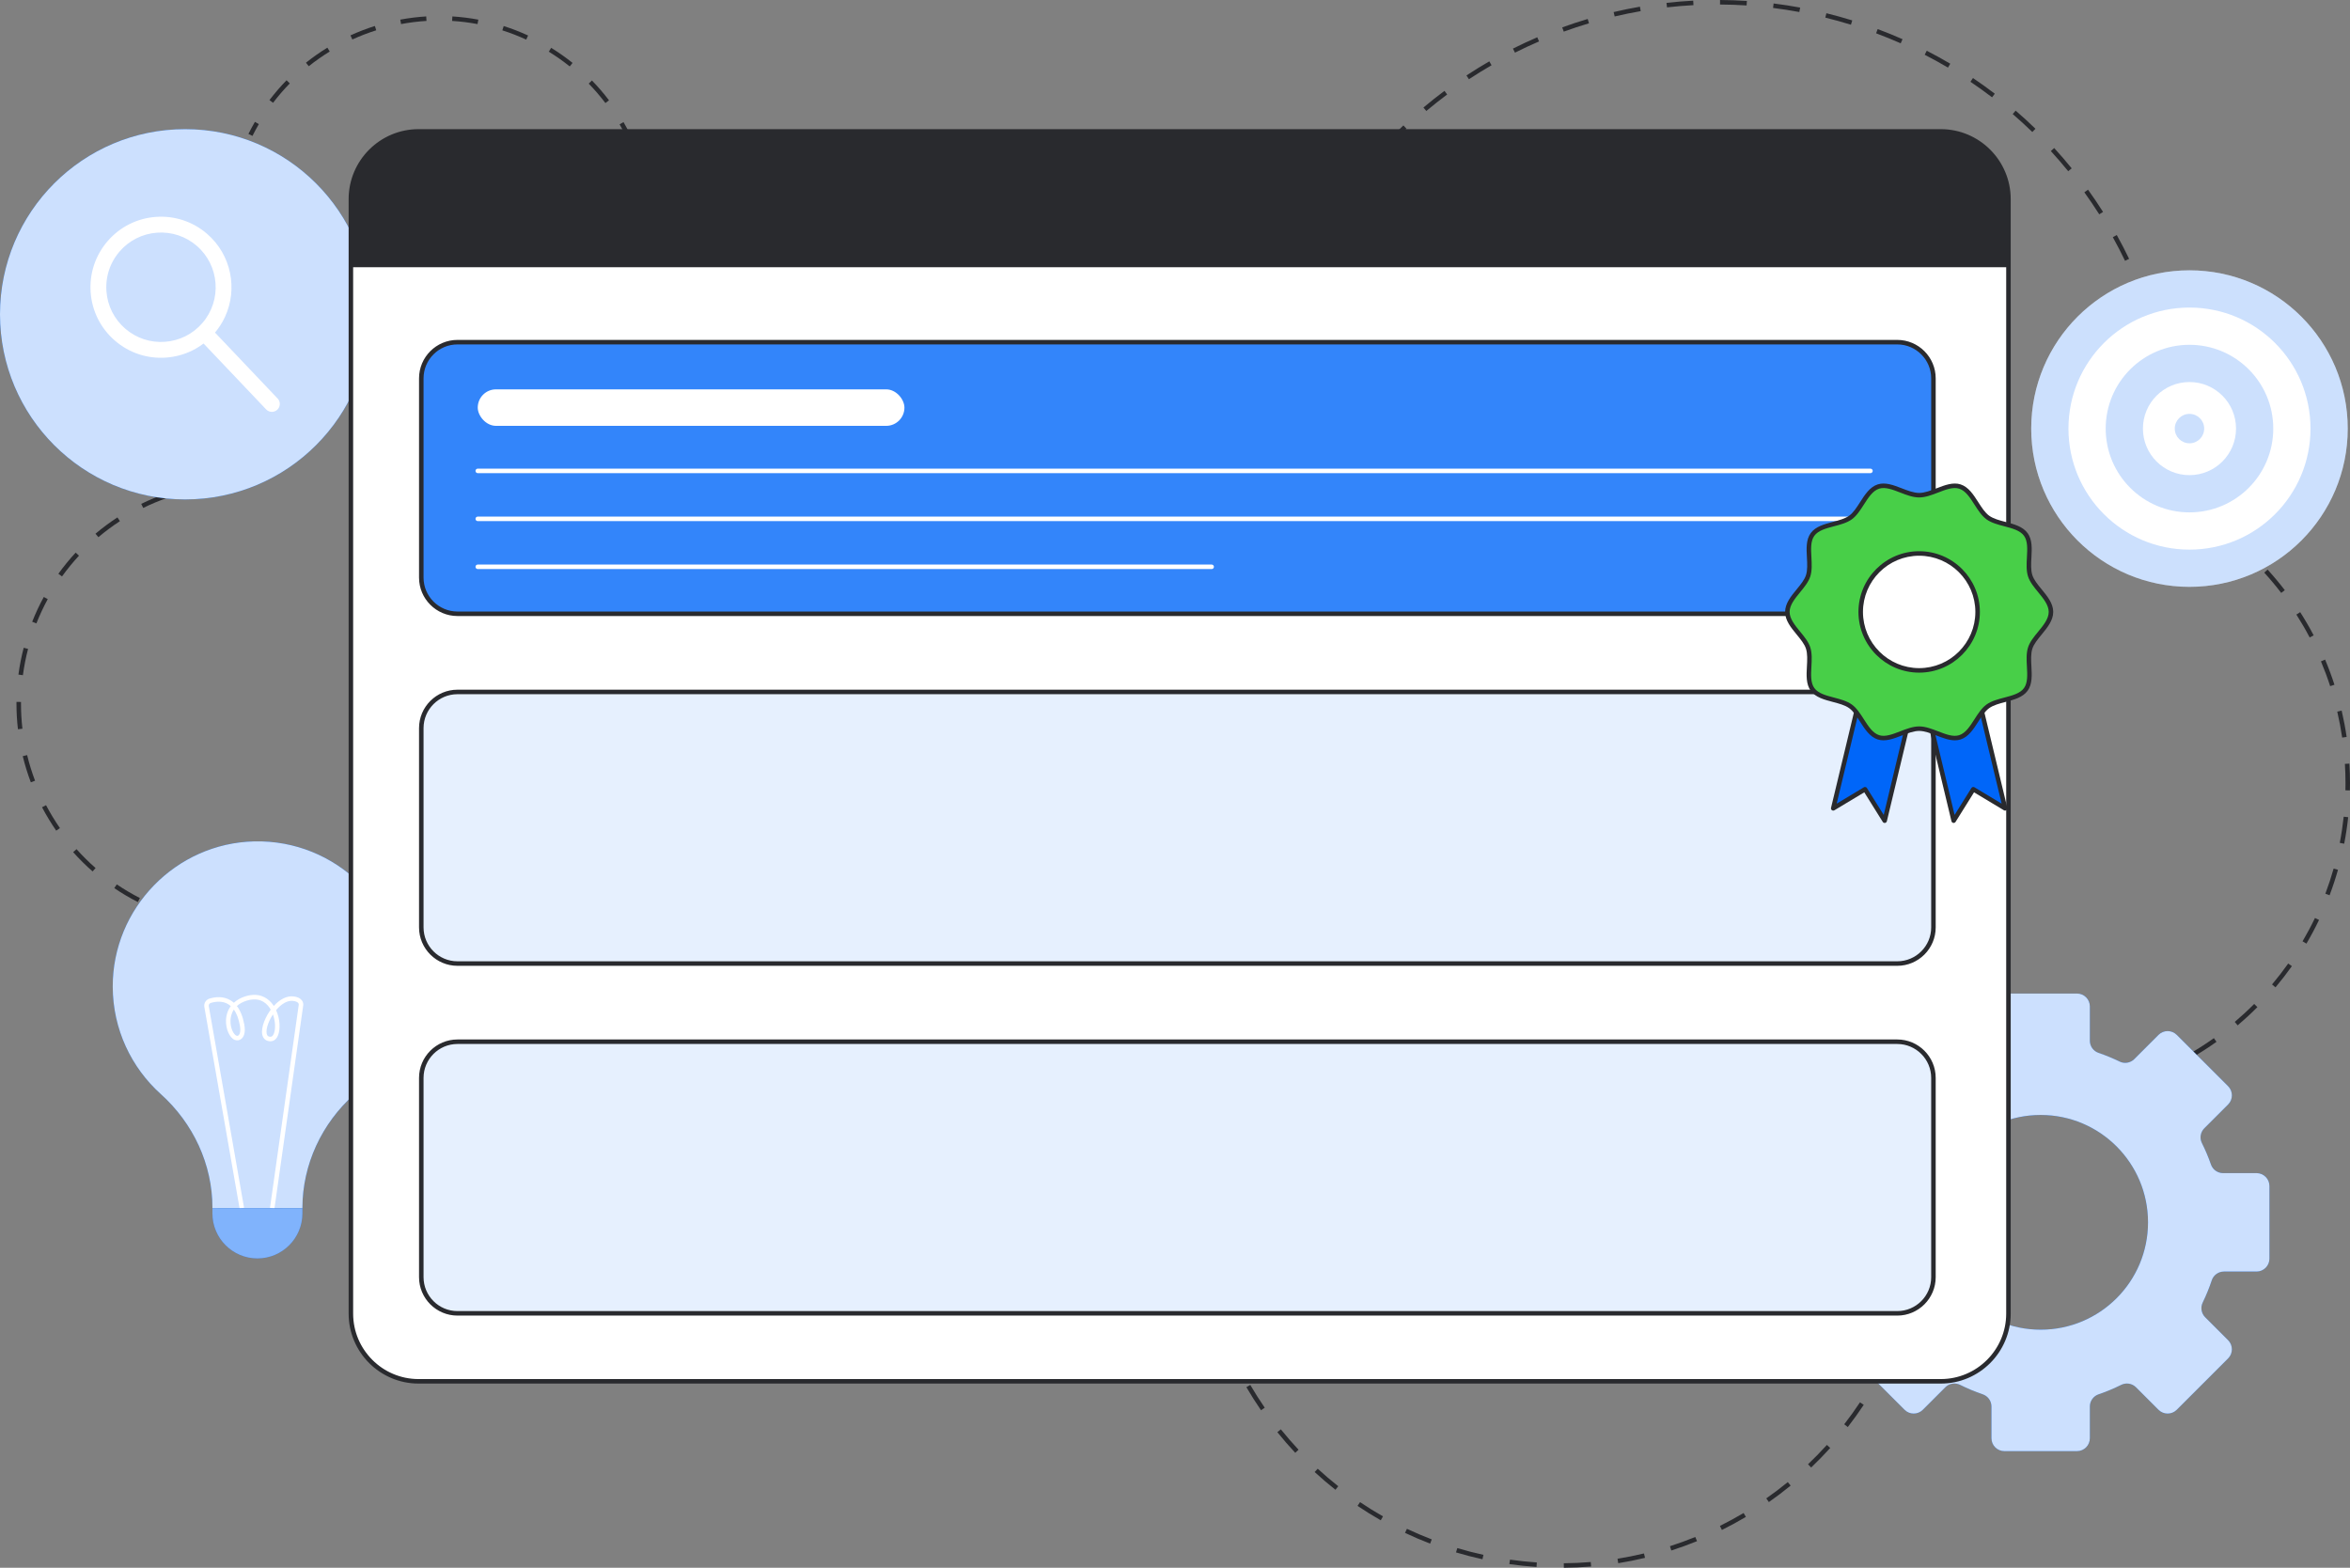 <svg id="Layer_2" data-name="Layer 2" xmlns="http://www.w3.org/2000/svg" viewBox="0 0 1041.599 694.852" style="width: 100%; height: 100%;">
  <rect x="0" y="0" width="1041.599" height="694.852" fill="#808080" stroke="none"/>
  <g id="Layer_2-2" data-name="Layer 2">
    <g>
      <g>
        <g>
          <path d="m849.298,567.088l-1.957-.413c.409-1.937.787-3.907,1.125-5.858l1.971.341c-.341,1.975-.725,3.97-1.138,5.93Z" fill="#292a2e"></path>
          <path d="m693.145,694.852l-.016-2c3.969-.032,7.988-.216,11.944-.548l.167,1.993c-4.007.336-8.076.522-12.096.555Zm-12.106-.359c-4.006-.27-8.058-.695-12.043-1.264l.282-1.979c3.937.562,7.939.981,11.896,1.248l-.135,1.995Zm36.217-1.663l-.317-1.975c3.917-.63,7.862-1.418,11.724-2.343l.466,1.945c-3.911.937-7.905,1.735-11.872,2.373Zm-60.176-1.751c-3.936-.862-7.88-1.881-11.724-3.029l.572-1.916c3.796,1.134,7.691,2.14,11.579,2.991l-.428,1.954Zm83.708-3.884l-.611-1.904c3.773-1.21,7.554-2.583,11.24-4.08l.753,1.853c-3.732,1.516-7.562,2.906-11.381,4.131Zm-106.9-3.046c-3.759-1.439-7.507-3.039-11.142-4.756l.854-1.809c3.589,1.695,7.291,3.275,11.002,4.696l-.715,1.868Zm129.321-6.059l-.89-1.791c3.554-1.765,7.088-3.688,10.505-5.716l1.021,1.72c-3.459,2.054-7.038,4-10.636,5.787Zm-151.212-4.282c-3.493-1.987-6.957-4.134-10.295-6.382l1.117-1.659c3.297,2.22,6.717,4.341,10.167,6.303l-.988,1.738Zm172.023-8.071l-1.146-1.639c3.255-2.276,6.464-4.705,9.538-7.217l1.266,1.549c-3.112,2.543-6.361,5.002-9.657,7.307Zm-192.103-5.453c-3.154-2.49-6.255-5.133-9.217-7.857l1.354-1.473c2.926,2.69,5.988,5.301,9.103,7.76l-1.239,1.569Zm210.843-9.862l-1.378-1.45c2.878-2.735,5.689-5.614,8.355-8.559l1.482,1.343c-2.699,2.98-5.545,5.896-8.459,8.666Zm-228.661-6.521c-2.749-2.937-5.419-6.014-7.938-9.145l1.559-1.254c2.488,3.093,5.125,6.132,7.84,9.033l-1.46,1.366Zm244.906-11.421l-1.579-1.228c2.437-3.136,4.785-6.405,6.978-9.714l1.667,1.104c-2.22,3.352-4.597,6.661-7.065,9.837Zm-260.078-7.436c-2.279-3.312-4.462-6.751-6.487-10.224l1.728-1.008c2,3.43,4.156,6.827,6.407,10.098l-1.647,1.134Zm273.446-12.745l-1.746-.976c1.936-3.466,3.764-7.051,5.434-10.656l1.814.84c-1.69,3.651-3.541,7.282-5.502,10.792Zm-285.64-8.16c-1.762-3.618-3.407-7.345-4.89-11.078l1.858-.738c1.464,3.687,3.089,7.368,4.829,10.94l-1.798.876Zm295.81-13.804l-1.873-.701c1.388-3.711,2.655-7.529,3.764-11.349l1.921.558c-1.124,3.868-2.406,7.734-3.812,11.493Z" fill="#292a2e"></path>
          <path d="m537.775,581.562c-.596-1.912-1.165-3.862-1.689-5.796l1.931-.523c.518,1.911,1.079,3.836,1.667,5.724l-1.909.596Z" fill="#292a2e"></path>
        </g>
        <g>
          <path d="m77.989,406.527c-1.936-.573-3.873-1.211-5.758-1.896l.683-1.88c1.848.671,3.746,1.296,5.643,1.857l-.567,1.918Z" fill="#292a2e"></path>
          <path d="m61.099,399.8c-3.597-1.833-7.113-3.907-10.45-6.166l1.121-1.656c3.269,2.213,6.712,4.245,10.237,6.04l-.908,1.782Zm-20.056-13.575c-3.03-2.651-5.929-5.523-8.618-8.536l1.492-1.332c2.634,2.952,5.475,5.766,8.443,8.363l-1.317,1.505Zm-16.123-18.065c-2.296-3.314-4.411-6.804-6.284-10.373l1.771-.93c1.836,3.497,3.907,6.916,6.157,10.164l-1.644,1.139Zm-11.256-21.434c-1.427-3.777-2.632-7.675-3.582-11.586l1.943-.472c.93,3.831,2.111,7.65,3.509,11.351l-1.871.707Zm-5.713-23.521c-.43-3.714-.647-7.496-.648-11.239l.004-.873,2,.017-.004.856c0,3.667.214,7.371.634,11.009l-1.986.229Zm2.197-23.946l-1.982-.265c.532-3.985,1.318-7.989,2.338-11.9l1.936.504c-.999,3.833-1.77,7.756-2.291,11.661Zm5.979-22.958l-1.86-.735c1.486-3.76,3.216-7.456,5.143-10.986l1.756.958c-1.888,3.458-3.583,7.08-5.038,10.764Zm11.364-20.823l-1.624-1.168c2.353-3.272,4.936-6.432,7.677-9.391l1.467,1.359c-2.685,2.898-5.215,5.994-7.52,9.199Zm16.117-17.402l-1.289-1.529c3.08-2.596,6.354-5.03,9.734-7.234l1.093,1.675c-3.312,2.16-6.52,4.545-9.538,7.089Zm19.869-12.96l-.88-1.796c3.623-1.775,7.39-3.343,11.196-4.661l.654,1.89c-3.729,1.291-7.42,2.828-10.971,4.567Z" fill="#292a2e"></path>
          <path d="m85.933,217.35l-.417-1.956c1.967-.419,3.974-.782,5.965-1.08l.295,1.979c-1.95.291-3.916.646-5.843,1.057Z" fill="#292a2e"></path>
        </g>
        <g id="b_1_idea">
          <path id="b_1_idea-2" data-name="b_1_idea" d="m178.455,437.215c.042-35.999-29.533-65.116-65.727-64.302-34.773.782-62.861,29.635-62.761,64.417.054,18.885,8.262,35.851,21.289,47.569,14.383,12.937,22.921,31.133,22.899,50.477v.07s39.884.046,39.884.046v-.069c.022-19.322,8.558-37.508,22.967-50.382,13.144-11.743,21.427-28.813,21.449-47.827Z" fill="#0066f9"></path>
          <path id="b_1_idea-3" data-name="b_1_idea" d="m178.455,437.215c.042-35.999-29.533-65.116-65.727-64.302-34.773.782-62.861,29.635-62.761,64.417.054,18.885,8.262,35.851,21.289,47.569,14.383,12.937,22.921,31.133,22.899,50.477v.07s39.884.046,39.884.046v-.069c.022-19.322,8.558-37.508,22.967-50.382,13.144-11.743,21.427-28.813,21.449-47.827Z" fill="#fff" opacity=".8"></path>
          <g id="b_1_idea-4" data-name="b_1_idea">
            <path d="m106.205,535.634l-15.632-89.352c-.284-1.625.69-3.21,2.266-3.687,2.468-.747,6.1-1.218,9.385.779.5.304.973.655,1.418,1.052,1.356-1.246,3.082-2.215,5.13-2.848,5.81-1.795,9.413.494,11.411,2.731.427.478.815.993,1.167,1.534,2.727-3.005,5.855-4.557,8.721-4.232,1.718.194,2.961.773,3.695,1.722.783,1.012.661,2.053.644,2.168l-12.763,90.117-1.98-.28,12.763-90.118c.008-.111.027-1.326-2.583-1.621-2.376-.271-5.079,1.244-7.474,4.111,1.796,3.915,1.987,8.583.782,11.332-.685,1.563-1.812,2.436-3.172,2.458-1.505.026-2.684-.607-3.319-1.778-1.51-2.785.375-7.869,2.765-11.414.189-.28.381-.553.576-.817-.381-.67-.818-1.294-1.313-1.849-2.338-2.618-5.477-3.343-9.328-2.152-1.912.591-3.326,1.437-4.367,2.395,1.538,1.983,2.633,4.695,3.27,8.108.759,4.065-.469,5.776-1.269,6.435-.838.69-1.937.865-2.938.466-2.3-.914-4.045-4.839-3.892-8.75.093-2.383.832-4.494,2.133-6.233-.352-.313-.724-.588-1.115-.826-2.653-1.613-5.688-1.202-7.767-.574-.609.185-.985.798-.875,1.428l15.632,89.352-1.97.345Zm14.766-86.035c-2.324,3.522-3.443,7.521-2.549,9.169.174.322.542.767,1.528.731.548-.009,1.01-.433,1.373-1.261.891-2.034.778-5.527-.352-8.639Zm-17.31-2.16c-1.135,1.7-1.446,3.503-1.496,4.782-.138,3.519,1.44,6.34,2.632,6.813.188.074.557.153.929-.152.289-.238,1.183-1.266.574-4.523-.543-2.907-1.426-5.221-2.639-6.92Z" fill="#fff"></path>
          </g>
          <path id="b_1_idea-5" data-name="b_1_idea" d="m94.141,535.47h39.885v2.331c0,11.006-8.936,19.942-19.942,19.942h0c-11.006,0-19.942-8.936-19.942-19.942v-2.331h0Z" transform="translate(.632 -.131) rotate(.066)" fill="#0066f9"></path>
          <path id="b_1_idea-6" data-name="b_1_idea" d="m94.141,535.47h39.885v2.331c0,11.006-8.936,19.942-19.942,19.942h0c-11.006,0-19.942-8.936-19.942-19.942v-2.331h0Z" transform="translate(.632 -.131) rotate(.066)" fill="#fff" opacity=".5"></path>
        </g>
        <g>
          <path d="m111.9,60.238l-1.788-.896c.903-1.804,1.874-3.599,2.884-5.335l1.729,1.006c-.989,1.7-1.939,3.458-2.824,5.225Z" fill="#292a2e"></path>
          <path d="m286.012,87.032c-.6-3.726-1.435-7.452-2.483-11.076l1.921-.556c1.071,3.702,1.924,7.508,2.537,11.314l-1.975.317Zm-6.296-21.768c-1.484-3.474-3.196-6.888-5.087-10.147l1.729-1.004c1.933,3.33,3.681,6.817,5.197,10.366l-1.839.785Zm-11.376-19.596c-2.28-3.007-4.771-5.901-7.403-8.604l1.433-1.396c2.689,2.761,5.234,5.718,7.564,8.79l-1.594,1.209Zm-147.312-.101l-1.592-1.21c2.333-3.07,4.882-6.025,7.574-8.783l1.431,1.397c-2.634,2.698-5.128,5.59-7.413,8.595Zm131.5-16.127c-2.939-2.353-6.063-4.55-9.284-6.533l1.049-1.703c3.29,2.025,6.481,4.271,9.485,6.674l-1.25,1.562Zm-115.67-.084l-1.248-1.563c3.01-2.404,6.204-4.646,9.491-6.664l1.047,1.704c-3.218,1.976-6.343,4.17-9.29,6.523Zm96.377-11.803c-3.436-1.58-6.996-2.961-10.582-4.105l.607-1.905c3.663,1.168,7.3,2.579,10.81,4.193l-.836,1.817Zm-77.069-.056l-.83-1.819c3.505-1.6,7.146-3.001,10.822-4.163l.603,1.907c-3.598,1.137-7.163,2.509-10.595,4.075Zm55.483-6.825c-3.708-.695-7.498-1.165-11.263-1.397l.123-1.996c3.847.237,7.719.718,11.508,1.428l-.368,1.966Zm-33.877-.006l-.366-1.966c3.792-.707,7.664-1.185,11.507-1.421l.123,1.996c-3.762.232-7.552.7-11.264,1.391Z" fill="#292a2e"></path>
          <path d="m289.15,104.36l-1.999-.056c.055-1.966.047-3.963-.025-5.936l1.999-.072c.073,2.015.081,4.055.025,6.063Z" fill="#292a2e"></path>
        </g>
        <g>
          <circle cx="82.055" cy="139.294" r="82.055" fill="#0066f9"></circle>
          <circle cx="82.055" cy="139.294" r="82.055" fill="#fff" opacity=".8"></circle>
          <g>
            <path d="m99.748,140.403c-1.197,2.597-2.771,5.069-4.732,7.338-5.458,6.319-13.05,10.134-21.378,10.743-8.328.609-16.394-2.062-22.712-7.521-6.319-5.458-10.134-13.05-10.743-21.378-.609-8.328,2.063-16.393,7.521-22.713,5.458-6.319,13.05-10.134,21.378-10.743,8.327-.608,16.394,2.062,22.713,7.52h0c10.774,9.307,13.636,24.424,7.954,36.753Zm-50.436-23.217c-1.694,3.676-2.44,7.74-2.137,11.889.472,6.46,3.432,12.349,8.333,16.583,4.901,4.234,11.158,6.305,17.618,5.834,6.46-.472,12.349-3.431,16.583-8.333,8.739-10.119,7.619-25.46-2.5-34.201-4.901-4.234-11.158-6.305-17.618-5.834-6.46.472-12.349,3.431-16.583,8.333-1.515,1.754-2.753,3.682-3.697,5.729Z" fill="#fff"></path>
            <path d="m123.692,180.506c-.181.392-.437.758-.77,1.073-1.404,1.334-3.623,1.277-4.957-.127l-29.663-31.229c-1.334-1.404-1.278-3.625.127-4.957,1.404-1.334,3.623-1.277,4.957.127l29.664,31.229c1.018,1.072,1.225,2.618.642,3.883Z" fill="#fff"></path>
          </g>
        </g>
        <g>
          <path d="m570.615,141.037l-1.904-.612c.612-1.901,1.261-3.823,1.93-5.713l1.886.668c-.663,1.872-1.306,3.775-1.912,5.657Z" fill="#292a2e"></path>
          <path d="m957.18,160.053c-.831-3.822-1.785-7.669-2.837-11.432l1.926-.539c1.063,3.801,2.027,7.686,2.866,11.546l-1.954.425Zm-6.341-22.679c-1.271-3.697-2.67-7.406-4.156-11.023l1.85-.76c1.501,3.653,2.913,7.399,4.198,11.133l-1.892.65Zm-374.054-12.986l-1.843-.776c1.532-3.638,3.194-7.28,4.938-10.823l1.795.883c-1.727,3.509-3.372,7.115-4.89,10.717Zm365.104-8.799c-1.696-3.526-3.518-7.047-5.415-10.464l1.749-.971c1.916,3.451,3.755,7.006,5.468,10.567l-1.803.867Zm-354.703-12.327l-1.739-.987c1.951-3.436,4.03-6.857,6.179-10.167l1.678,1.089c-2.127,3.278-4.186,6.665-6.117,10.066Zm343.271-8.267c-2.095-3.304-4.315-6.588-6.599-9.761l1.623-1.168c2.307,3.205,4.549,6.521,6.665,9.858l-1.689,1.071Zm-330.443-11.495l-1.61-1.187c2.345-3.182,4.815-6.335,7.344-9.372l1.537,1.279c-2.503,3.007-4.95,6.128-7.271,9.279Zm316.685-7.625c-2.465-3.034-5.055-6.035-7.697-8.921l1.476-1.351c2.668,2.915,5.284,5.947,7.773,9.01l-1.552,1.262Zm-301.607-10.485l-1.459-1.368c2.703-2.881,5.528-5.72,8.397-8.438l1.375,1.452c-2.84,2.69-5.638,5.501-8.313,8.354Zm285.702-6.889c-2.81-2.727-5.735-5.403-8.695-7.955l1.306-1.515c2.989,2.577,5.944,5.28,8.782,8.034l-1.393,1.436Zm-268.597-9.313l-1.287-1.53c3.02-2.54,6.158-5.027,9.328-7.391l1.195,1.604c-3.139,2.341-6.246,4.803-9.236,7.318Zm250.751-6.067c-3.108-2.374-6.33-4.686-9.575-6.872l1.117-1.659c3.278,2.208,6.532,4.543,9.671,6.941l-1.214,1.59Zm-231.866-8.014l-1.1-1.671c3.299-2.171,6.706-4.273,10.127-6.248l1,1.732c-3.388,1.956-6.762,4.037-10.028,6.187Zm212.323-5.152c-3.361-1.986-6.832-3.9-10.314-5.688l.914-1.779c3.518,1.807,7.022,3.74,10.418,5.746l-1.018,1.722Zm-191.925-6.625l-.897-1.787c3.53-1.771,7.159-3.461,10.786-5.023l.791,1.837c-3.591,1.546-7.185,3.22-10.68,4.974Zm170.979-4.134c-3.575-1.578-7.246-3.072-10.912-4.44l.699-1.874c3.702,1.382,7.41,2.891,11.02,4.484l-.808,1.83Zm-149.349-5.182l-.683-1.88c3.713-1.348,7.513-2.602,11.296-3.729l.571,1.917c-3.746,1.116-7.509,2.358-11.185,3.692Zm127.286-3.059c-3.747-1.157-7.567-2.216-11.354-3.148l.479-1.942c3.824.942,7.682,2.012,11.466,3.18l-.59,1.911Zm-104.719-3.663l-.458-1.947c3.848-.904,7.769-1.705,11.654-2.379l.342,1.971c-3.846.667-7.728,1.46-11.538,2.355Zm81.847-1.967c-3.851-.712-7.768-1.318-11.644-1.801l.247-1.984c3.915.488,7.871,1.1,11.76,1.818l-.363,1.967Zm-58.655-2.061l-.226-1.987c3.923-.445,7.91-.778,11.849-.99l.107,1.997c-3.9.21-7.847.54-11.731.98Zm35.282-.85c-3.899-.253-7.86-.393-11.773-.414l.011-2c3.953.021,7.954.162,11.893.418l-.13,1.996Z" fill="#292a2e"></path>
          <path d="m960.179,177.605c-.247-1.968-.526-3.957-.831-5.912l1.977-.308c.308,1.975.59,3.983.839,5.971l-1.984.249Z" fill="#292a2e"></path>
        </g>
        <g>
          <path d="m995.336,245.465c-1.449-1.345-2.947-2.677-4.453-3.961l1.298-1.522c1.527,1.302,3.046,2.653,4.515,4.017l-1.36,1.466Z" fill="#292a2e"></path>
          <path d="m904.584,487.677l-.053-1.999c3.891-.103,7.825-.373,11.691-.801l.221,1.988c-3.922.435-7.912.708-11.859.812Zm-11.886-.185c-3.945-.228-7.925-.626-11.829-1.185l.283-1.979c3.848.55,7.771.943,11.661,1.167l-.115,1.997Zm35.495-2.433l-.387-1.962c3.822-.753,7.655-1.677,11.393-2.747l.551,1.923c-3.792,1.085-7.681,2.023-11.557,2.786Zm22.839-6.537l-.711-1.869c3.642-1.385,7.266-2.941,10.77-4.626l.866,1.803c-3.555,1.709-7.23,3.288-10.925,4.692Zm21.414-10.296l-1.017-1.723c3.354-1.98,6.663-4.128,9.832-6.384l1.16,1.63c-3.215,2.288-6.571,4.467-9.975,6.477Zm19.364-13.779l-1.294-1.525c2.964-2.515,5.862-5.192,8.613-7.957l1.418,1.41c-2.791,2.805-5.73,5.521-8.737,8.072Zm16.761-16.841l-1.53-1.288c2.512-2.984,4.922-6.104,7.166-9.273l1.633,1.155c-2.275,3.214-4.721,6.379-7.268,9.406Zm13.718-19.387l-1.724-1.014c1.971-3.352,3.823-6.831,5.504-10.342l1.804.863c-1.706,3.562-3.584,7.092-5.584,10.492Zm10.256-21.422l-1.871-.707c1.375-3.64,2.611-7.384,3.673-11.127l1.924.546c-1.077,3.797-2.33,7.595-3.726,11.288Zm6.48-22.852l-1.964-.381c.74-3.817,1.326-7.716,1.742-11.588l1.988.214c-.422,3.928-1.016,7.883-1.767,11.755Zm2.538-23.618l-2-.045c.023-1.058.036-2.116.036-3.173,0-2.839-.088-5.713-.262-8.544l1.996-.122c.176,2.871.266,5.787.266,8.666,0,1.072-.012,2.146-.036,3.218Zm-3.433-23.418c-.564-3.854-1.298-7.728-2.183-11.515l1.947-.455c.897,3.841,1.642,7.771,2.214,11.68l-1.979.29Zm-5.327-22.805c-1.201-3.702-2.576-7.397-4.085-10.984l1.844-.776c1.531,3.639,2.926,7.388,4.144,11.143l-1.902.617Zm-9.086-21.583c-1.81-3.447-3.79-6.857-5.885-10.135l1.686-1.077c2.125,3.326,4.134,6.786,5.97,10.283l-1.771.93Zm-12.611-19.734c-2.363-3.085-4.893-6.111-7.517-8.993l1.479-1.347c2.663,2.924,5.229,5.994,7.626,9.124l-1.588,1.216Z" fill="#292a2e"></path>
          <path d="m869.149,484.121c-1.953-.451-3.924-.951-5.857-1.486l.533-1.928c1.906.527,3.849,1.02,5.774,1.464l-.45,1.949Z" fill="#292a2e"></path>
        </g>
        <g>
          <circle cx="970.451" cy="189.954" r="70.148" fill="#fff"></circle>
          <circle cx="970.451" cy="189.954" r="70.148" fill="#0066f9" opacity=".2"></circle>
          <circle cx="970.451" cy="189.954" r="53.643" fill="#fff"></circle>
          <circle cx="970.451" cy="189.954" r="37.137" fill="#0066f9" opacity=".2"></circle>
          <circle cx="970.451" cy="189.954" r="20.632" fill="#fff"></circle>
          <circle cx="970.451" cy="189.954" r="6.522" fill="#0066f9" opacity=".2"></circle>
        </g>
        <path d="m1000.178,519.941h-14.83c-2.41,0-4.58-1.52-5.37-3.8-1.14-3.28-2.49-6.46-4.02-9.53-1.1-2.19-.65-4.83,1.08-6.56l10.54-10.54c2.23-2.23,2.23-5.85,0-8.08l-22.77-22.76c-2.23-2.23-5.84-2.23-8.08,0l-10.73,10.73c-1.71,1.71-4.33,2.17-6.51,1.1-3.01-1.47-6.13-2.76-9.34-3.85-2.31-.78-3.85-2.96-3.85-5.39v-15.2c0-3.15-2.55-5.71-5.71-5.71h-32.19c-3.16,0-5.71,2.56-5.71,5.71v15.2c0,2.43-1.54,4.61-3.85,5.39-3.21,1.09-6.33,2.38-9.34,3.85-2.18,1.07-4.8.61-6.51-1.1l-10.73-10.73c-2.23-2.23-5.85-2.23-8.08,0l-22.77,22.76c-2.23,2.23-2.23,5.85,0,8.08l10.54,10.54c1.73,1.73,2.18,4.37,1.08,6.56-1.53,3.07-2.88,6.25-4.01,9.53-.8,2.28-2.97,3.8-5.38,3.8h-14.83c-3.16,0-5.71,2.56-5.71,5.71v32.2c0,3.15,2.55,5.71,5.71,5.71h14.44c2.47,0,4.65,1.58,5.42,3.92,1.12,3.37,2.46,6.64,3.99,9.79,1.07,2.2.64,4.83-1.08,6.55l-10.17,10.17c-2.23,2.23-2.23,5.84,0,8.07l22.77,22.77c2.23,2.23,5.85,2.23,8.08,0l9.97-9.97c1.74-1.74,4.4-2.16,6.6-1.06,3.21,1.6,6.54,3,9.97,4.16,2.32.79,3.89,2.96,3.89,5.41v14.06c0,3.16,2.55,5.72,5.71,5.72h32.19c3.16,0,5.71-2.56,5.71-5.72v-14.06c0-2.45,1.57-4.62,3.89-5.41,3.43-1.16,6.76-2.56,9.97-4.16,2.2-1.1,4.86-.68,6.6,1.06l9.97,9.97c2.24,2.23,5.85,2.23,8.08,0l22.77-22.77c2.23-2.23,2.23-5.84,0-8.07l-10.17-10.17c-1.72-1.72-2.15-4.35-1.08-6.55,1.53-3.15,2.87-6.42,3.99-9.79.77-2.34,2.95-3.92,5.42-3.92h14.44c3.16,0,5.71-2.56,5.71-5.71v-32.2c0-3.15-2.55-5.71-5.71-5.71Zm-95.68,69.39c-26.28,0-47.59-21.3-47.59-47.58s21.31-47.59,47.59-47.59,47.58,21.31,47.58,47.59-21.3,47.58-47.58,47.58Z" fill="#0066f9"></path>
        <path d="m1000.178,519.941h-14.83c-2.41,0-4.58-1.52-5.37-3.8-1.14-3.28-2.49-6.46-4.02-9.53-1.1-2.19-.65-4.83,1.08-6.56l10.54-10.54c2.23-2.23,2.23-5.85,0-8.08l-22.77-22.76c-2.23-2.23-5.84-2.23-8.08,0l-10.73,10.73c-1.71,1.71-4.33,2.17-6.51,1.1-3.01-1.47-6.13-2.76-9.34-3.85-2.31-.78-3.85-2.96-3.85-5.39v-15.2c0-3.15-2.55-5.71-5.71-5.71h-32.19c-3.16,0-5.71,2.56-5.71,5.71v15.2c0,2.43-1.54,4.61-3.85,5.39-3.21,1.09-6.33,2.38-9.34,3.85-2.18,1.07-4.8.61-6.51-1.1l-10.73-10.73c-2.23-2.23-5.85-2.23-8.08,0l-22.77,22.76c-2.23,2.23-2.23,5.85,0,8.08l10.54,10.54c1.73,1.73,2.18,4.37,1.08,6.56-1.53,3.07-2.88,6.25-4.01,9.53-.8,2.28-2.97,3.8-5.38,3.8h-14.83c-3.16,0-5.71,2.56-5.71,5.71v32.2c0,3.15,2.55,5.71,5.71,5.71h14.44c2.47,0,4.65,1.58,5.42,3.92,1.12,3.37,2.46,6.64,3.99,9.79,1.07,2.2.64,4.83-1.08,6.55l-10.17,10.17c-2.23,2.23-2.23,5.84,0,8.07l22.77,22.77c2.23,2.23,5.85,2.23,8.08,0l9.97-9.97c1.74-1.74,4.4-2.16,6.6-1.06,3.21,1.6,6.54,3,9.97,4.16,2.32.79,3.89,2.96,3.89,5.41v14.06c0,3.16,2.55,5.72,5.71,5.72h32.19c3.16,0,5.71-2.56,5.71-5.72v-14.06c0-2.45,1.57-4.62,3.89-5.41,3.43-1.16,6.76-2.56,9.97-4.16,2.2-1.1,4.86-.68,6.6,1.06l9.97,9.97c2.24,2.23,5.85,2.23,8.08,0l22.77-22.77c2.23-2.23,2.23-5.84,0-8.07l-10.17-10.17c-1.72-1.72-2.15-4.35-1.08-6.55,1.53-3.15,2.87-6.42,3.99-9.79.77-2.34,2.95-3.92,5.42-3.92h14.44c3.16,0,5.71-2.56,5.71-5.71v-32.2c0-3.15-2.55-5.71-5.71-5.71Zm-95.68,69.39c-26.28,0-47.59-21.3-47.59-47.58s21.31-47.59,47.59-47.59,47.58,21.31,47.58,47.59-21.3,47.58-47.58,47.58Z" fill="#fff" opacity=".8"></path>
      </g>
      <g>
        <rect x="155.526" y="58.239" width="734.688" height="553.975" rx="30" ry="30" fill="#fff"></rect>
        <path d="m860.215,613.214H185.526c-17.093,0-31-13.907-31-31V88.239c0-17.093,13.907-31,31-31h674.688c17.094,0,31,13.907,31,31v493.975c0,17.093-13.906,31-31,31ZM185.526,59.239c-15.991,0-29,13.009-29,29v493.975c0,15.991,13.009,29,29,29h674.688c15.99,0,29-13.009,29-29V88.239c0-15.991-13.01-29-29-29H185.526Z" fill="#292a2e"></path>
        <g>
          <rect x="186.733" y="461.704" width="670.233" height="120.38" rx="16.028" ry="16.028" fill="#0066f9"></rect>
          <rect x="186.733" y="306.678" width="670.233" height="120.38" rx="16.028" ry="16.028" fill="#0066f9"></rect>
          <g fill="none" opacity=".9">
            <rect x="186.733" y="461.704" width="670.233" height="120.38" rx="16.028" ry="16.028" fill="#fff"></rect>
          </g>
          <g fill="none" opacity=".9">
            <rect x="186.733" y="306.678" width="670.233" height="120.38" rx="16.028" ry="16.028" fill="#fff"></rect>
          </g>
          <g>
            <rect x="186.733" y="151.651" width="670.233" height="120.38" rx="16.028" ry="16.028" fill="#0066f9"></rect>
            <rect x="186.733" y="151.651" width="670.233" height="120.38" rx="16.028" ry="16.028" fill="#fff" opacity=".2"></rect>
            <path d="m840.938,273.031H202.761c-9.389,0-17.028-7.639-17.028-17.028v-88.323c0-9.39,7.639-17.028,17.028-17.028h638.177c9.39,0,17.028,7.639,17.028,17.028v88.323c0,9.39-7.639,17.028-17.028,17.028ZM202.761,152.651c-8.287,0-15.028,6.742-15.028,15.028v88.323c0,8.287,6.741,15.028,15.028,15.028h638.177c8.287,0,15.028-6.742,15.028-15.028v-88.323c0-8.287-6.742-15.028-15.028-15.028H202.761Z" fill="#292a2e"></path>
            <rect x="211.753" y="172.567" width="189.123" height="16.174" rx="8.087" ry="8.087" fill="#fff"></rect>
            <g>
              <path d="m537.051,252.213H211.754c-.552,0-1-.448-1-1s.448-1,1-1h325.297c.552,0,1,.448,1,1s-.448,1-1,1Z" fill="#fff"></path>
              <path d="m829.051,230.961H211.754c-.552,0-1-.448-1-1s.448-1,1-1h617.297c.552,0,1,.448,1,1s-.448,1-1,1Z" fill="#fff"></path>
              <path d="m829.051,209.708H211.754c-.552,0-1-.448-1-1s.448-1,1-1h617.297c.552,0,1,.448,1,1s-.448,1-1,1Z" fill="#fff"></path>
            </g>
          </g>
          <path d="m840.938,428.058H202.761c-9.389,0-17.028-7.639-17.028-17.028v-88.323c0-9.39,7.639-17.028,17.028-17.028h638.177c9.39,0,17.028,7.639,17.028,17.028v88.323c0,9.39-7.639,17.028-17.028,17.028Zm-638.177-120.38c-8.287,0-15.028,6.742-15.028,15.028v88.323c0,8.287,6.741,15.028,15.028,15.028h638.177c8.287,0,15.028-6.742,15.028-15.028v-88.323c0-8.287-6.742-15.028-15.028-15.028H202.761Z" fill="#292a2e"></path>
          <path d="m840.938,583.084H202.761c-9.389,0-17.028-7.639-17.028-17.028v-88.323c0-9.39,7.639-17.028,17.028-17.028h638.177c9.39,0,17.028,7.639,17.028,17.028v88.323c0,9.39-7.639,17.028-17.028,17.028Zm-638.177-120.38c-8.287,0-15.028,6.742-15.028,15.028v88.323c0,8.287,6.741,15.028,15.028,15.028h638.177c8.287,0,15.028-6.742,15.028-15.028v-88.323c0-8.287-6.742-15.028-15.028-15.028H202.761Z" fill="#292a2e"></path>
        </g>
        <path d="m890.214,88.235v30.188H155.53v-30.188c0-16.569,13.431-30,30-30h674.684c16.569,0,30,13.431,30,30Z" fill="#292a2e"></path>
      </g>
      <g>
        <g>
          <polygon points="835.347 363.735 826.638 349.797 812.552 358.264 838.413 250.518 861.208 255.989 835.347 363.735" fill="#0066f9"></polygon>
          <path d="m835.347,364.735c-.341,0-.664-.175-.848-.47l-8.188-13.105-13.244,7.961c-.345.208-.781.188-1.106-.05-.325-.238-.475-.648-.381-1.04l25.861-107.747c.062-.258.224-.48.45-.619s.499-.182.756-.12l22.795,5.472c.537.129.868.668.739,1.206l-25.861,107.746c-.094.392-.414.689-.812.753-.054.009-.107.013-.161.013Zm-8.71-15.938c.334,0,.66.167.849.47l7.445,11.916,25.071-104.455-20.851-5.005-25.071,104.455,12.042-7.238c.161-.097.339-.143.514-.143Z" fill="#292a2e"></path>
        </g>
        <g>
          <polygon points="865.929 363.735 874.637 349.797 888.724 358.264 862.863 250.518 840.068 255.989 865.929 363.735" fill="#0066f9"></polygon>
          <path d="m865.929,364.735c-.053,0-.107-.004-.161-.013-.398-.064-.718-.362-.812-.753l-25.861-107.746c-.129-.537.202-1.077.739-1.206l22.795-5.472c.258-.062.53-.019.756.12s.388.361.45.619l25.861,107.747c.094.392-.056.802-.381,1.04-.325.238-.762.258-1.106.05l-13.244-7.961-8.188,13.105c-.185.295-.507.47-.848.47Zm-24.656-108.007l25.071,104.455,7.445-11.916c.289-.462.895-.61,1.363-.327l12.042,7.238-25.071-104.455-20.851,5.005Z" fill="#292a2e"></path>
        </g>
        <g>
          <path d="m909.055,271.213c0,5.942-7.458,10.632-9.199,15.993-1.804,5.556,1.41,13.723-1.956,18.348-3.4,4.671-12.182,4.121-16.853,7.521-4.625,3.366-6.797,11.907-12.353,13.711-5.361,1.741-12.115-3.835-18.056-3.835s-12.695,5.576-18.056,3.835c-5.556-1.804-7.729-10.345-12.354-13.711-4.671-3.4-13.453-2.85-16.853-7.521-3.366-4.625-.152-12.791-1.956-18.347-1.741-5.361-9.199-10.052-9.199-15.993s7.458-10.632,9.199-15.993c1.804-5.556-1.41-13.723,1.956-18.348,3.4-4.671,12.182-4.121,16.853-7.521,4.625-3.366,6.797-11.907,12.353-13.711,5.361-1.741,12.115,3.835,18.056,3.835s12.695-5.576,18.056-3.835c5.556,1.804,7.729,10.345,12.354,13.711,4.671,3.4,13.453,2.85,16.853,7.521,3.366,4.625.152,12.791,1.956,18.347,1.741,5.361,9.199,10.052,9.199,15.993Z" fill="#48cf48"></path>
          <path d="m866.46,328.121c-2.638,0-5.41-1.073-8.112-2.119-2.606-1.008-5.3-2.051-7.71-2.051s-5.104,1.043-7.71,2.051c-3.589,1.389-7.299,2.825-10.655,1.735-3.517-1.142-5.712-4.571-7.836-7.886-1.527-2.384-2.969-4.637-4.797-5.967-1.862-1.355-4.596-2.075-7.24-2.771-3.78-.996-7.689-2.025-9.833-4.97-2.118-2.911-1.897-6.925-1.683-10.806.151-2.75.308-5.593-.415-7.821-.681-2.098-2.354-4.135-4.126-6.292-2.518-3.065-5.122-6.235-5.122-10.01s2.604-6.945,5.122-10.011c1.771-2.156,3.445-4.193,4.126-6.291.724-2.229.567-5.072.416-7.821-.214-3.882-.435-7.896,1.683-10.806,2.143-2.945,6.052-3.975,9.833-4.97,2.644-.696,5.378-1.416,7.241-2.771,1.829-1.331,3.271-3.583,4.797-5.967,2.124-3.315,4.319-6.744,7.835-7.886,3.359-1.088,7.067.347,10.655,1.735,2.605,1.008,5.3,2.051,7.71,2.051s5.104-1.043,7.71-2.051c3.589-1.388,7.298-2.825,10.655-1.735,3.517,1.142,5.712,4.571,7.835,7.887,1.527,2.384,2.969,4.636,4.797,5.967,1.862,1.355,4.596,2.075,7.24,2.771,3.78.996,7.689,2.025,9.833,4.97,2.118,2.911,1.897,6.924,1.683,10.806-.151,2.75-.308,5.593.416,7.82.681,2.098,2.354,4.135,4.126,6.292,2.518,3.065,5.122,6.235,5.122,10.01s-2.604,6.945-5.122,10.01c-1.771,2.157-3.445,4.194-4.126,6.292-.724,2.229-.567,5.072-.416,7.821.214,3.882.435,7.896-1.683,10.806-2.144,2.945-6.053,3.974-9.833,4.97-2.644.696-5.378,1.416-7.241,2.771-1.828,1.331-3.27,3.583-4.797,5.967-2.123,3.316-4.319,6.745-7.836,7.886-.828.269-1.678.384-2.542.384Zm-15.822-6.17c2.783,0,5.655,1.111,8.432,2.186,3.413,1.32,6.635,2.569,9.315,1.698,2.836-.921,4.747-3.904,6.77-7.062,1.559-2.435,3.171-4.953,5.304-6.505,2.166-1.577,5.085-2.345,7.908-3.088,3.6-.948,7.001-1.843,8.725-4.212,1.699-2.335,1.507-5.825,1.303-9.519-.161-2.933-.329-5.966.51-8.549.798-2.458,2.671-4.738,4.483-6.944,2.294-2.793,4.667-5.682,4.667-8.741s-2.373-5.948-4.667-8.741c-1.812-2.206-3.685-4.486-4.483-6.944-.839-2.583-.671-5.615-.51-8.548.204-3.695.396-7.185-1.304-9.52-1.724-2.369-5.125-3.265-8.725-4.213-2.823-.743-5.742-1.512-7.908-3.088-2.133-1.552-3.746-4.07-5.305-6.506-2.022-3.158-3.933-6.142-6.769-7.062-2.681-.871-5.904.377-9.316,1.698-2.777,1.075-5.648,2.186-8.432,2.186s-5.655-1.111-8.432-2.187c-3.413-1.321-6.636-2.569-9.315-1.698-2.836.921-4.746,3.904-6.769,7.062-1.56,2.435-3.172,4.954-5.305,6.506-2.166,1.577-5.085,2.345-7.908,3.088-3.6.948-7,1.843-8.725,4.212-1.699,2.335-1.507,5.825-1.303,9.519.161,2.933.329,5.966-.51,8.549-.798,2.458-2.671,4.738-4.482,6.943-2.295,2.793-4.667,5.682-4.667,8.741s2.373,5.948,4.667,8.741c1.812,2.206,3.685,4.486,4.483,6.944.838,2.583.671,5.615.51,8.548-.204,3.695-.396,7.185,1.303,9.52,1.725,2.369,5.125,3.265,8.725,4.213,2.823.743,5.742,1.512,7.908,3.088,2.133,1.552,3.746,4.071,5.305,6.506,2.022,3.158,3.933,6.142,6.769,7.062,2.678.869,5.902-.377,9.315-1.698,2.777-1.075,5.649-2.186,8.433-2.186Z" fill="#292a2e"></path>
        </g>
        <g>
          <circle cx="850.638" cy="271.213" r="25.909" fill="#fff"></circle>
          <path d="m850.638,298.122c-14.838,0-26.909-12.071-26.909-26.909s12.071-26.909,26.909-26.909,26.909,12.071,26.909,26.909-12.071,26.909-26.909,26.909Zm0-51.818c-13.735,0-24.909,11.174-24.909,24.909s11.174,24.909,24.909,24.909,24.909-11.174,24.909-24.909-11.174-24.909-24.909-24.909Z" fill="#292a2e"></path>
        </g>
      </g>
    </g>
  </g>
</svg>